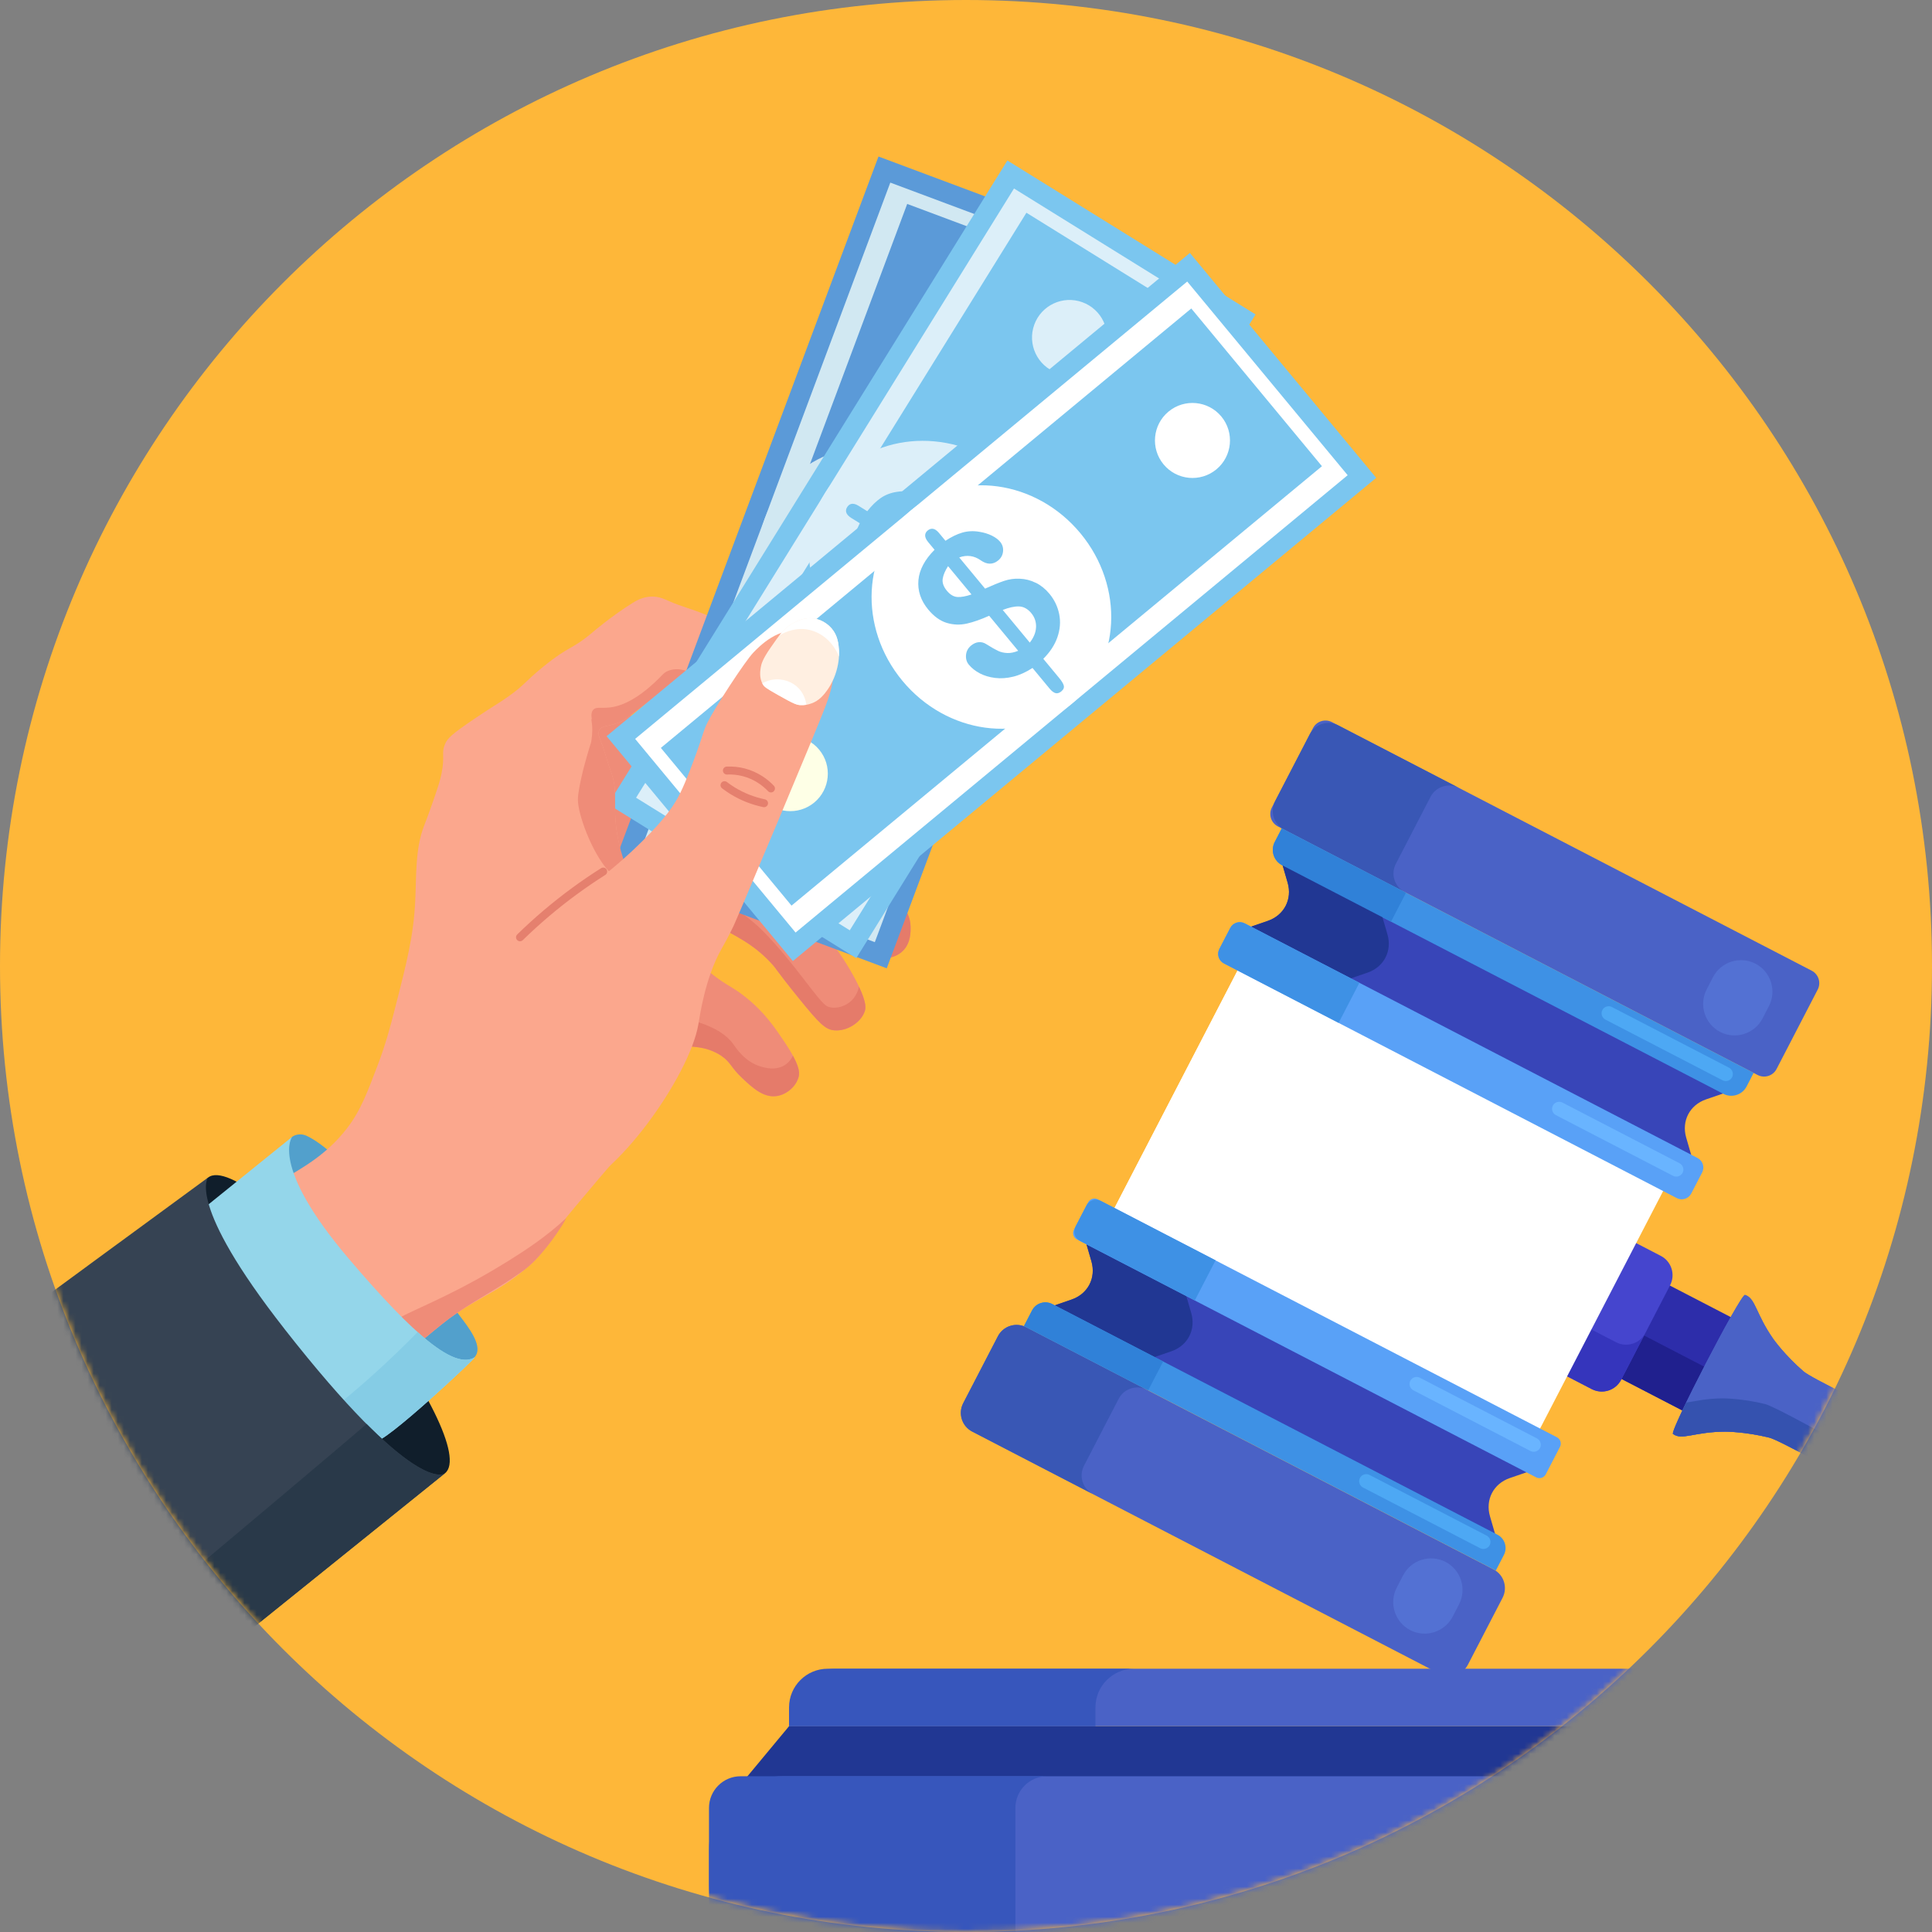 <svg width="320" height="320" viewBox="0 0 320 320" fill="none" xmlns="http://www.w3.org/2000/svg">
<rect x="0" y="0" width="320" height="320" fill="#808080" stroke="none"/>
<path d="M160 320C248.366 320 320 248.366 320 160C320 71.634 248.366 0 160 0C71.634 0 0 71.634 0 160C0 248.366 71.634 320 160 320Z" fill="#FEB739"/>
<mask id="mask0_4361_10426" style="mask-type:luminance" maskUnits="userSpaceOnUse" x="0" y="0" width="320" height="320">
<path d="M160 320C248.366 320 320 248.366 320 160C320 71.634 248.366 0 160 0C71.634 0 0 71.634 0 160C0 248.366 71.634 320 160 320Z" fill="white"/>
</mask>
<g mask="url(#mask0_4361_10426)">
<path d="M266.249 227.192L281.717 235.206L289.731 219.739L274.264 211.725L266.249 227.192Z" fill="#2D2DAA"/>
<path d="M266.245 227.19L281.713 235.204L285.443 228.005L269.976 219.991L266.245 227.19Z" fill="#20208E"/>
<path d="M277.101 237.504C278.572 238.638 280.671 237.127 285.809 237.127C285.809 237.127 289.055 237.127 293.05 238.119C299.453 239.716 427.651 315.909 435.893 320.192C468.351 337.045 477.582 310.755 448.054 296.718C439.666 292.731 303.728 231.462 298.731 227.15C295.615 224.464 293.743 221.809 293.743 221.809C290.785 217.611 290.805 215.026 289.031 214.479C288.326 214.26 276.517 237.058 277.101 237.508V237.504Z" fill="#4A62C6"/>
<path d="M277.101 237.504C278.572 238.638 280.671 237.127 285.809 237.127C285.809 237.127 289.055 237.127 293.05 238.119C299.453 239.716 427.651 315.909 435.893 320.192C468.351 337.045 477.582 310.755 448.054 296.718C439.666 292.731 303.728 231.462 298.731 227.15C295.615 224.464 293.743 221.809 293.743 221.809C290.785 217.611 290.805 215.026 289.031 214.479C288.326 214.26 276.517 237.058 277.101 237.508V237.504Z" fill="#4A62C6"/>
<path d="M285.434 231.617C285.434 231.617 288.534 231.609 292.347 232.553C298.458 234.065 420.756 306.497 428.622 310.566C450.803 322.037 461.639 312.43 455.646 301.153C475.55 315.501 465.168 335.389 435.895 320.19C427.653 315.911 299.455 239.714 293.052 238.117C289.057 237.12 285.811 237.124 285.811 237.124C280.677 237.124 278.574 238.636 277.103 237.501C276.929 237.367 277.861 235.236 279.275 232.318C280.624 232.132 282.517 231.617 285.438 231.613L285.434 231.617Z" fill="#3552AF"/>
<path d="M258.389 227.36L263.644 230.083C265.411 230.999 267.591 230.31 268.507 228.539L276.623 212.874C277.539 211.107 276.85 208.927 275.08 208.011L269.824 205.288L258.393 227.356L258.389 227.36Z" fill="#4545CE"/>
<path d="M272.533 220.774L268.513 228.534C267.597 230.301 265.421 230.993 263.65 230.078L258.395 227.355L262.414 219.595L267.67 222.318C269.437 223.234 271.617 222.545 272.533 220.774Z" fill="#3535BC"/>
<path d="M210.662 133.745L217.474 120.599C218.064 119.458 219.468 119.013 220.609 119.603L300.072 160.776C301.213 161.367 301.658 162.77 301.067 163.911L294.256 177.058C293.665 178.198 292.261 178.644 291.12 178.053L211.657 136.881C210.516 136.29 210.071 134.886 210.662 133.745Z" fill="#4A62C6"/>
<path d="M165.282 221.337L159.541 232.419C158.654 234.13 159.322 236.235 161.033 237.122L238.428 277.222C240.139 278.108 242.244 277.44 243.131 275.729L248.872 264.648C249.759 262.937 249.091 260.831 247.38 259.945L169.985 219.845C168.274 218.958 166.169 219.626 165.282 221.337Z" fill="#4A62C6"/>
<path d="M221.634 120.133L241.639 130.498C239.929 129.611 237.822 130.279 236.939 131.989L231.197 143.072C230.309 144.782 230.978 146.889 232.688 147.773L212.682 137.407C210.972 136.52 210.304 134.417 211.191 132.707L216.933 121.624C217.821 119.914 219.924 119.245 221.634 120.133Z" fill="#3957B5"/>
<path d="M169.979 219.834L189.985 230.199C188.275 229.312 186.168 229.98 185.284 231.691L179.543 242.773C178.655 244.483 179.324 246.59 181.034 247.474L161.028 237.108C159.318 236.221 158.65 234.118 159.537 232.408L165.279 221.325C166.166 219.615 168.269 218.946 169.979 219.834Z" fill="#3957B5"/>
<path d="M206.129 153.858L280.425 192.349L279.287 188.427C278.489 185.679 279.862 183.025 282.569 182.093L286.431 180.764L212.134 142.272L213.273 146.195C214.071 148.942 212.697 151.597 209.991 152.529L206.129 153.858Z" fill="#3845B8"/>
<path d="M212.366 143.317L285.435 181.172C286.841 181.902 288.572 181.351 289.297 179.944L290.46 177.695L212.302 137.202L211.139 139.451C210.409 140.857 210.96 142.587 212.366 143.313V143.317Z" fill="#3E91E5"/>
<path d="M179.634 204.991L253.931 243.483L250.069 244.812C247.362 245.744 245.989 248.398 246.787 251.145L247.925 255.068L173.629 216.576L177.491 215.247C180.197 214.315 181.571 211.661 180.773 208.914L179.634 204.991Z" fill="#3845B8"/>
<path d="M213.271 146.191L212.132 142.269L228.665 150.835L229.804 154.757C230.602 157.505 229.228 160.159 226.522 161.091L222.66 162.42L206.127 153.854L209.989 152.525C212.696 151.593 214.069 148.938 213.271 146.191Z" fill="#213793"/>
<path d="M180.773 208.91L179.634 204.987L196.167 213.554L197.306 217.476C198.104 220.223 196.73 222.878 194.023 223.81L190.162 225.139L173.629 216.572L177.491 215.243C180.197 214.311 181.571 211.657 180.773 208.91Z" fill="#213793"/>
<path d="M174.29 215.992L248.027 254.192C249.247 254.824 249.725 256.327 249.093 257.547L247.756 260.128L169.598 219.635L170.935 217.054C171.567 215.834 173.07 215.356 174.29 215.988V215.992Z" fill="#3E91E5"/>
<path d="M183.28 202.619L253.773 239.144L276.8 194.702L206.306 158.177L183.28 202.619Z" fill="white"/>
<path d="M183.283 202.629L205.201 213.985L228.228 169.544L206.309 158.187L183.283 202.629Z" fill="white"/>
<path d="M180.223 199.154L177.871 203.695C177.57 204.275 177.797 204.989 178.377 205.289L254.433 244.696C255.013 244.997 255.727 244.77 256.028 244.19L258.38 239.65C258.681 239.069 258.454 238.355 257.874 238.055L181.818 198.648C181.238 198.347 180.524 198.574 180.223 199.154Z" fill="#59A1F7"/>
<path d="M203.773 153.701L201.965 157.191C201.514 158.061 201.854 159.132 202.724 159.583L277.73 198.446C278.6 198.897 279.671 198.557 280.122 197.686L281.93 194.196C282.381 193.326 282.041 192.255 281.171 191.804L206.166 152.941C205.295 152.49 204.224 152.83 203.773 153.701Z" fill="#59A1F7"/>
<path d="M211.137 139.456L212.3 137.207L232.877 147.868L230.393 152.658L212.361 143.314C210.955 142.584 210.408 140.858 211.133 139.452L211.137 139.456Z" fill="#3081D8"/>
<path d="M169.598 219.635L170.935 217.054C171.567 215.834 173.07 215.356 174.29 215.988L192.659 225.503L190.175 230.292L169.598 219.631V219.635Z" fill="#3081D8"/>
<path d="M178.898 205.547C178.027 205.097 177.686 204.023 178.136 203.152L179.943 199.667C180.393 198.796 181.467 198.456 182.338 198.905L201.339 208.748L197.898 215.39L178.898 205.547Z" fill="#3E91E5"/>
<path d="M202.718 159.575C201.847 159.126 201.506 158.052 201.956 157.18L203.764 153.696C204.213 152.824 205.287 152.484 206.158 152.934L225.159 162.777L221.719 169.418L202.718 159.575Z" fill="#3E91E5"/>
<path d="M257.705 184.701L277.11 194.754C277.682 195.05 278.391 194.823 278.691 194.252C278.987 193.681 278.76 192.971 278.188 192.672L258.783 182.618C258.211 182.322 257.502 182.549 257.202 183.121C256.906 183.692 257.133 184.401 257.705 184.701Z" fill="#69B4FF"/>
<path d="M265.902 168.876L285.308 178.929C285.879 179.225 286.588 178.998 286.888 178.427C287.184 177.855 286.957 177.146 286.386 176.846L266.98 166.793C266.408 166.497 265.699 166.724 265.399 167.295C265.104 167.867 265.331 168.576 265.902 168.876Z" fill="#4DA8F4"/>
<path d="M225.752 246.376L245.157 256.429C245.729 256.725 246.438 256.498 246.738 255.927C247.034 255.355 246.807 254.646 246.235 254.346L226.829 244.293C226.258 243.997 225.549 244.224 225.249 244.795C224.953 245.367 225.18 246.076 225.752 246.376Z" fill="#4DA8F4"/>
<path d="M234.093 230.278L253.499 240.332C254.071 240.627 254.78 240.4 255.08 239.829C255.375 239.258 255.148 238.549 254.577 238.249L235.171 228.195C234.6 227.9 233.891 228.126 233.591 228.698C233.295 229.269 233.522 229.978 234.093 230.278Z" fill="#69B4FF"/>
<path d="M284.907 170.916C287.455 172.237 290.616 171.232 291.937 168.683L292.991 166.645C294.312 164.096 293.307 160.935 290.758 159.614C288.209 158.293 285.048 159.298 283.727 161.847L282.674 163.885C281.353 166.434 282.358 169.595 284.907 170.916Z" fill="#5371D3"/>
<path d="M233.575 270C236.123 271.321 239.284 270.316 240.605 267.767L241.659 265.729C242.98 263.18 241.975 260.019 239.426 258.698C236.877 257.377 233.716 258.382 232.395 260.931L231.342 262.969C230.021 265.518 231.026 268.679 233.575 270Z" fill="#5371D3"/>
<path d="M130.685 285.92H298.449L307.331 296.614H121.803L130.685 285.92Z" fill="#213793"/>
<path d="M129.574 324.443H299.567C306.272 324.443 311.707 319.008 311.707 312.303V306.346C311.707 299.641 306.272 294.206 299.567 294.206H129.574C122.869 294.206 117.434 299.641 117.434 306.346V312.303C117.434 319.008 122.869 324.443 129.574 324.443Z" fill="#4A62C6"/>
<path d="M298.451 285.92H130.687V284.044C130.687 279.821 134.115 276.393 138.338 276.393H290.801C295.023 276.393 298.451 279.821 298.451 284.044V285.92Z" fill="#4A62C6"/>
<path d="M122.675 294.203H173.425C170.531 294.203 168.181 296.549 168.181 299.447V319.201C168.181 322.094 170.527 324.444 173.425 324.444H122.675C119.782 324.444 117.432 322.098 117.432 319.201V299.447C117.432 296.553 119.778 294.203 122.675 294.203Z" fill="#3756BC"/>
<path d="M137.098 276.394H187.847C184.31 276.394 181.441 279.262 181.441 282.8V285.92H130.691V282.8C130.691 279.262 133.56 276.394 137.098 276.394Z" fill="#3756BC"/>
<path d="M295.987 318.561H298.516C301.36 318.561 303.666 316.255 303.666 313.41V305.14C303.666 302.295 301.36 299.989 298.516 299.989H295.987C293.143 299.989 290.837 302.295 290.837 305.14V313.41C290.837 316.255 293.143 318.561 295.987 318.561Z" fill="#5371D3"/>
<path d="M145.114 140.891C144.105 139.176 143.603 138.321 142.878 137.349C141.642 135.692 140.552 134.654 137.435 131.87C134.396 129.151 132.877 127.794 131.925 127.008C128.063 123.827 126.134 122.234 123.443 120.861C122.057 120.152 119.573 118.908 116.101 118.279C113.139 117.745 110.728 117.886 108.949 118.061C99.3 119.001 92.156 119.702 87.898 123.227C75.932 133.143 84.392 167.396 96.659 170.759C99.511 171.541 111.036 172.972 114.918 173.377C115.817 173.47 117.632 173.648 119.428 174.844C121.061 175.934 121.008 176.752 122.896 178.527C124.57 180.103 126.426 181.854 128.626 181.542C130.251 181.315 131.843 179.994 132.273 178.381C132.443 177.753 132.581 176.525 129.984 172.651C128.31 170.155 126.661 167.696 123.528 165.183C121.134 163.263 120.526 163.445 117.329 160.864C116.239 159.984 114.865 158.87 113.382 157.278C111.441 155.191 107.778 150.644 108.673 149.546C109.419 148.63 113.041 150.466 117.211 152.581C122.082 155.049 124.849 156.455 127.641 159.425C128.764 160.621 128.282 160.357 132.257 165.272C135.725 169.56 136.698 170.512 138.177 170.65C140.227 170.84 142.582 169.414 143.23 167.501C143.408 166.974 143.664 165.799 141.285 161.5C139.952 159.089 138.59 157.14 135.827 153.525C133.379 150.324 132.16 148.723 131.345 147.848C130.753 147.212 128.197 144.501 123.686 141.328C118.362 137.584 114.95 136.462 115.096 136.105C115.29 135.627 121.737 136.972 127.795 140.878C128.975 141.636 131.531 143.31 134.194 146.158C136.71 148.849 139.397 152.67 139.895 153.383C142.148 156.605 142.703 157.865 144.45 158.445C145.981 158.955 148.178 158.854 149.556 157.484C150.881 156.167 150.836 154.287 150.816 153.42C150.787 152.253 150.504 151.532 148.798 148.035C147.12 144.598 146.261 142.84 145.114 140.891Z" fill="#EF8C78"/>
<path d="M34.461 195.04C31.332 197.512 37.56 210.621 48.376 224.321C59.191 238.022 70.566 246.495 73.694 244.027C76.822 241.555 70.521 229.079 59.71 215.378C48.895 201.678 37.593 192.573 34.461 195.044V195.04Z" fill="#101E2B"/>
<path d="M64.875 202.269C64.875 202.269 56.645 190.878 50.79 188.127C49.748 187.637 48.78 187.993 48.387 188.301C47.074 189.338 46.811 191.279 46.543 192.053C44.169 198.869 62.355 225.824 74.548 225.873C75.443 225.873 78.081 225.889 78.867 224.43C79.807 222.692 77.603 219.847 76.205 218.012C72.287 212.869 68.769 207.431 64.871 202.273L64.875 202.269Z" fill="#52A0CC"/>
<path d="M147.292 154.471C146.202 154.686 144.549 154.451 142.944 152.007C132.036 135.422 119.024 128.29 107.731 130.486C106.908 130.644 109.976 131.285 114.599 133.529C116.698 134.551 119.118 135.908 121.723 137.748C123.616 138.514 125.727 139.547 127.793 140.88C128.972 141.638 131.529 143.311 134.192 146.16C136.708 148.851 139.395 152.672 139.893 153.385C142.146 156.607 142.701 157.867 144.448 158.446C145.979 158.957 148.176 158.856 149.553 157.486C150.879 156.169 150.834 154.289 150.814 153.422C150.797 152.688 150.676 152.133 150.169 150.95C149.558 152.899 148.536 154.232 147.292 154.475V154.471Z" fill="#E57B6A"/>
<path d="M130.202 176.265C128.585 177.465 126.579 176.828 125.886 176.614C123.305 175.799 121.923 173.587 121.437 172.914C116.984 166.735 99.32 167.148 98.425 170.325C98.368 170.531 98.364 170.803 98.518 171.155C102.858 171.954 111.627 173.032 114.917 173.376C115.817 173.469 117.632 173.648 119.427 174.843C121.06 175.933 121.008 176.751 122.896 178.526C124.569 180.103 126.425 181.853 128.626 181.541C130.251 181.314 131.843 179.993 132.273 178.38C132.402 177.89 132.516 177.035 131.332 174.851C131.093 175.366 130.737 175.864 130.202 176.261V176.265Z" fill="#E57B6A"/>
<path d="M140.549 166.131C139.678 166.742 138.268 167.196 137.065 166.698C135.658 166.114 131.57 159.404 126.221 154.067C119.397 147.256 107.326 144.253 106.43 145.878C106.179 146.332 106.71 147.328 108.963 149.363C110.114 148.99 113.44 150.671 117.209 152.584C122.08 155.052 124.847 156.458 127.639 159.428C128.762 160.624 128.279 160.36 132.255 165.276C135.723 169.563 136.696 170.515 138.175 170.653C140.225 170.843 142.58 169.417 143.228 167.504C143.378 167.063 143.576 166.179 142.272 163.416C142.037 164.53 141.441 165.507 140.553 166.131H140.549Z" fill="#E57B6A"/>
<path d="M142.55 110.993C138.482 109.263 135.277 108.283 133.17 107.602C131.488 107.055 132.797 107.444 125.385 104.814C117.395 101.981 118.031 102.297 116.596 101.698C114.7 100.908 112.69 100.405 110.814 99.562C110.056 99.222 109.189 98.805 107.989 98.813C106.478 98.825 105.347 99.51 104.744 99.886C101.348 102.006 98.402 104.518 98.37 104.546C94.589 107.772 94.516 106.743 89.982 110.426C86.837 112.979 86.955 113.404 84.199 115.362C82.526 116.549 81.934 116.784 78.563 119.065C74.733 121.659 74.113 122.291 73.696 123.276C73.056 124.791 73.745 125.115 73.117 128.199C72.877 129.37 72.505 130.468 71.763 132.616C70.981 134.889 70.333 136.542 70.231 136.806C68.764 140.595 68.975 145.056 68.781 149.116C68.501 155 67.411 159.263 65.421 167.031C64.651 170.042 63.882 173.008 62.39 176.87C60.976 180.529 59.797 183.9 57.463 186.899C54.075 191.259 50.291 193.317 46.453 195.591C40.27 199.246 34.601 203.715 28.51 207.52C16.933 214.749 14.283 217.083 7.346 221.869L42.04 252.151C47.531 245.051 53.986 237.069 58.845 232.157C64.028 226.922 69.863 222.063 69.863 222.063C72.594 219.79 73.959 218.656 75.54 217.582C79.948 214.591 82.481 213.915 86.675 210.466C89.24 208.359 90.014 207.2 90.468 206.078C90.987 204.789 98.443 196.089 102.681 191.133C105.882 187.393 108.115 184.783 110.141 180.776C111.499 178.093 112.982 175.164 113.456 171.18C114.534 162.128 109.618 154.194 108.751 152.836C107.491 150.867 105.627 148.521 103.982 144.319C103.609 143.366 102.997 141.786 102.507 139.618C101.145 133.596 102.641 131.546 101.113 127.595C100.578 126.213 100.258 124.763 99.739 123.377C99.249 122.076 98.986 121.537 99.241 120.978C99.654 120.074 100.841 120.415 102.843 119.531C103.694 119.155 103.719 118.988 106.762 116.715C108.528 115.398 109.416 114.738 109.663 114.612C112.143 113.364 114.919 114.9 117.281 115.301C123.262 116.314 130.451 117.534 137.185 121.181C138.194 121.728 140.257 122.903 142.652 122.449C143.069 122.368 145.476 121.865 146.732 119.6C147.887 117.521 147.454 115.078 146.408 113.53C145.667 112.432 144.706 111.913 142.546 110.993H142.55Z" fill="#FBA78D"/>
<path d="M146.395 113.507C146.464 113.985 146.428 114.459 146.229 114.888C145.35 116.761 141.829 116.684 138.773 116.586C134.344 116.44 133.238 115.529 123.699 113.405C115.842 111.659 117.475 112.473 115.769 111.849C114.12 111.246 112.442 110.427 110.708 111.096C109.869 111.42 109.768 111.809 108.455 113.016C107.576 113.823 105.424 115.804 102.867 116.728C100.144 117.713 98.904 116.801 98.239 117.587C97.769 118.146 97.765 119.358 99.257 122.045C99.127 121.607 99.103 121.295 99.244 120.983C99.658 120.079 100.845 120.42 102.847 119.536C103.698 119.159 103.722 118.993 106.765 116.72C108.532 115.403 109.419 114.743 109.667 114.617C112.146 113.369 114.922 114.905 117.285 115.306C123.266 116.319 130.454 117.539 137.189 121.186C138.198 121.733 140.26 122.908 142.655 122.454C143.073 122.373 145.48 121.87 146.736 119.605C147.891 117.526 147.457 115.083 146.412 113.535C146.408 113.527 146.399 113.519 146.395 113.511V113.507Z" fill="#EF8C78"/>
<path d="M145.505 25.924L101.566 143.442L146.874 160.382L190.812 42.864L145.505 25.924Z" fill="#5B9AD8"/>
<path d="M131.048 139.879C134.481 139.869 137.256 137.078 137.245 133.645C137.235 130.212 134.444 127.437 131.011 127.447C127.578 127.458 124.803 130.249 124.813 133.682C124.824 137.115 127.615 139.89 131.048 139.879Z" fill="#D1E8F2"/>
<path d="M163.643 58.392C166.828 57.112 168.372 53.492 167.092 50.306C165.811 47.121 162.191 45.577 159.006 46.857C155.82 48.138 154.276 51.758 155.557 54.943C156.837 58.129 160.457 59.673 163.643 58.392Z" fill="#D1E8F2"/>
<path d="M105.883 141.468L144.897 156.052L186.476 44.828L147.462 30.244L105.883 141.472V141.468ZM182.043 45.654L142.097 152.518L110.32 140.637L150.262 33.778L182.039 45.659L182.043 45.654Z" fill="#D1E8F2"/>
<path d="M165.696 100.452C169.399 90.547 163.667 79.252 152.892 75.224C142.118 71.196 130.381 75.959 126.678 85.864C122.975 95.769 128.707 107.064 139.482 111.092C150.256 115.12 161.993 110.357 165.696 100.452Z" fill="#D1E8F2"/>
<path d="M164.121 99.864C167.499 90.827 162.209 80.5 152.304 76.796C142.4 73.093 131.631 77.417 128.253 86.454C124.874 95.491 130.164 105.818 140.069 109.522C149.973 113.225 160.742 108.901 164.121 99.864Z" fill="#D1E8F2"/>
<path d="M161.709 97.739L157.908 96.316C158.321 94.805 158.402 93.374 158.155 92.058C157.9 90.712 157.345 89.545 156.506 88.589C155.667 87.633 154.634 86.919 153.43 86.47C152.47 86.109 151.505 85.955 150.565 86.008C149.625 86.06 148.73 86.308 147.903 86.745C147.113 87.15 146.42 87.689 145.832 88.354C145.265 88.998 144.564 89.898 143.75 91.02L137.465 88.67C138.34 87.637 139.462 87.179 140.795 87.312C142.064 87.43 142.911 86.944 143.312 85.874C143.523 85.307 143.506 84.739 143.255 84.188C143.004 83.641 142.599 83.256 142.052 83.054C141.569 82.875 140.986 82.806 140.313 82.851C139.645 82.896 138.944 83.058 138.234 83.329C137.302 83.665 136.496 84.184 135.844 84.861C135.216 85.517 134.632 86.376 134.105 87.414L132.509 86.818C131.362 86.389 130.896 86.899 130.706 87.406C130.519 87.904 130.543 88.589 131.719 89.027L133.283 89.61C132.687 91.814 132.748 93.727 133.469 95.291C134.199 96.884 135.491 98.034 137.307 98.715C138.701 99.234 139.969 99.368 141.079 99.108C142.189 98.849 143.174 98.326 144.013 97.552C144.827 96.803 145.691 95.802 146.578 94.582L153.637 97.22C153.215 97.767 152.757 98.176 152.275 98.428C151.757 98.703 151.234 98.857 150.719 98.898C150.197 98.938 149.447 98.938 148.495 98.898C148.029 98.873 147.607 98.991 147.251 99.246C146.894 99.501 146.618 99.874 146.436 100.365C146.209 100.976 146.229 101.572 146.497 102.139C146.764 102.707 147.165 103.092 147.692 103.29C148.381 103.55 149.147 103.663 149.974 103.635C150.796 103.606 151.663 103.404 152.555 103.031C153.442 102.662 154.293 102.091 155.079 101.333C155.845 100.6 156.53 99.651 157.114 98.513L161.247 100.057C161.753 100.247 162.15 100.304 162.458 100.231C162.783 100.158 163.026 99.911 163.18 99.497C163.35 99.048 163.297 98.687 163.026 98.428C162.774 98.189 162.345 97.957 161.709 97.722V97.739ZM140.488 94.501C139.924 94.785 139.239 94.781 138.449 94.485C137.619 94.173 137.08 93.707 136.849 93.091C136.622 92.491 136.533 91.737 136.581 90.85L142.283 92.981C141.638 93.711 141.035 94.221 140.488 94.501ZM154.63 95.093L148.045 92.633C148.75 91.758 149.439 91.138 150.095 90.789C150.768 90.433 151.55 90.421 152.421 90.745C153.236 91.049 153.856 91.6 154.261 92.382C154.654 93.135 154.775 94.047 154.626 95.093H154.63Z" fill="#5B9AD8"/>
<path d="M166.855 26.585L100.723 133.204L141.828 158.701L207.96 52.082L166.855 26.585Z" fill="#7BC6EF"/>
<path d="M126.269 126.125C124.462 129.042 125.358 132.872 128.275 134.683C131.193 136.49 135.022 135.595 136.833 132.677C138.641 129.76 137.745 125.93 134.828 124.119C131.91 122.312 128.081 123.207 126.269 126.125Z" fill="#DCEFF9"/>
<path d="M182.994 58.02C184.165 54.793 182.498 51.228 179.271 50.057C176.043 48.886 172.478 50.553 171.307 53.781C170.137 57.008 171.804 60.573 175.031 61.744C178.258 62.915 181.823 61.248 182.994 58.02Z" fill="#DCEFF9"/>
<path d="M105.354 132.127L140.749 154.086L203.347 53.178L167.951 31.22L105.354 132.127ZM198.833 53.122L138.695 150.07L109.864 132.184L170.006 35.235L198.837 53.122H198.833Z" fill="#DCEFF9"/>
<path d="M172.039 103.622C177.612 94.636 174.206 82.436 164.431 76.373C154.656 70.309 142.213 72.679 136.639 81.665C131.065 90.651 134.471 102.851 144.247 108.914C154.022 114.977 166.465 112.608 172.039 103.622Z" fill="#DCEFF9"/>
<path d="M170.609 102.734C175.694 94.535 172.532 83.37 163.546 77.796C154.56 72.223 143.153 74.351 138.067 82.549C132.982 90.748 136.144 101.913 145.13 107.487C154.116 113.061 165.523 110.933 170.609 102.734Z" fill="#DCEFF9"/>
<path d="M168.676 100.201L165.228 98.061C165.929 96.659 166.29 95.273 166.306 93.936C166.322 92.566 166.006 91.314 165.37 90.212C164.734 89.11 163.862 88.21 162.772 87.534C161.901 86.995 160.989 86.65 160.057 86.516C159.125 86.383 158.197 86.452 157.302 86.719C156.451 86.958 155.661 87.355 154.956 87.89C154.275 88.413 153.412 89.154 152.391 90.099L146.689 86.561C147.751 85.718 148.938 85.491 150.223 85.884C151.446 86.245 152.37 85.937 152.974 84.965C153.294 84.45 153.387 83.891 153.25 83.303C153.112 82.716 152.792 82.262 152.293 81.954C151.856 81.682 151.297 81.5 150.628 81.415C149.963 81.33 149.246 81.35 148.492 81.476C147.512 81.626 146.62 81.97 145.85 82.509C145.105 83.028 144.363 83.757 143.646 84.673L142.199 83.773C141.158 83.129 140.603 83.538 140.315 83.996C140.036 84.446 139.926 85.123 140.988 85.783L142.406 86.662C141.389 88.709 141.077 90.593 141.474 92.271C141.879 93.977 142.917 95.358 144.566 96.379C145.83 97.162 147.05 97.543 148.189 97.502C149.327 97.466 150.397 97.145 151.369 96.554C152.314 95.978 153.355 95.168 154.469 94.143L160.872 98.114C160.349 98.568 159.822 98.876 159.3 99.034C158.736 99.2 158.193 99.252 157.683 99.188C157.16 99.123 156.427 98.977 155.499 98.754C155.045 98.641 154.611 98.673 154.21 98.851C153.809 99.03 153.468 99.346 153.193 99.787C152.849 100.343 152.751 100.93 152.901 101.542C153.051 102.15 153.371 102.608 153.849 102.903C154.473 103.293 155.203 103.556 156.017 103.69C156.832 103.823 157.723 103.795 158.667 103.605C159.612 103.414 160.556 103.021 161.476 102.437C162.371 101.866 163.226 101.072 164.024 100.071L167.773 102.397C168.231 102.681 168.607 102.814 168.928 102.806C169.26 102.798 169.543 102.604 169.778 102.231C170.034 101.822 170.05 101.461 169.835 101.153C169.637 100.869 169.26 100.557 168.684 100.201H168.676ZM148.501 92.862C147.893 93.032 147.22 92.891 146.507 92.449C145.753 91.983 145.32 91.416 145.21 90.767C145.109 90.135 145.166 89.381 145.384 88.518L150.559 91.728C149.785 92.319 149.092 92.7 148.501 92.866V92.862ZM162.254 96.217L156.281 92.514C157.144 91.792 157.942 91.318 158.655 91.108C159.385 90.889 160.155 91.031 160.945 91.521C161.682 91.979 162.185 92.643 162.428 93.49C162.663 94.305 162.606 95.225 162.254 96.222V96.217Z" fill="#7BC6EF"/>
<path d="M197.084 41.895L100.469 121.936L131.327 159.184L227.943 79.144L197.084 41.895Z" fill="#7BC6EF"/>
<path d="M126.938 123.353C124.296 125.541 123.927 129.46 126.115 132.102C128.303 134.744 132.222 135.113 134.864 132.925C137.506 130.736 137.874 126.818 135.686 124.176C133.498 121.534 129.58 121.165 126.938 123.353Z" fill="#FEFFE6"/>
<path d="M193.547 68.169C190.905 70.357 190.536 74.275 192.724 76.917C194.913 79.559 198.831 79.928 201.473 77.74C204.115 75.552 204.484 71.633 202.296 68.991C200.107 66.349 196.189 65.981 193.547 68.169Z" fill="white"/>
<path d="M105.199 122.383L131.773 154.46L223.215 78.709L196.641 46.632L105.199 122.383ZM131.101 149.999L109.458 123.874L197.313 51.093L218.956 77.218L131.101 149.999Z" fill="white"/>
<path d="M177.495 116.581C185.638 109.835 186.29 97.186 178.952 88.327C171.613 79.469 159.063 77.757 150.92 84.503C142.777 91.249 142.125 103.899 149.463 112.757C156.802 121.615 169.352 123.327 177.495 116.581Z" fill="white"/>
<path d="M176.423 115.29C183.852 109.135 184.406 97.544 177.66 89.401C170.914 81.258 159.423 79.647 151.993 85.802C144.564 91.957 144.01 103.547 150.756 111.69C157.502 119.833 168.993 121.445 176.423 115.29Z" fill="white"/>
<path d="M171.567 96.539C170.724 96.113 169.824 95.886 168.892 95.854C168.009 95.809 167.134 95.935 166.295 96.219C165.48 96.494 164.427 96.924 163.159 97.495L158.88 92.329C160.152 91.867 161.351 92.033 162.445 92.811C163.491 93.544 164.463 93.544 165.347 92.815C165.813 92.426 166.08 91.927 166.137 91.328C166.194 90.728 166.032 90.193 165.659 89.743C165.331 89.346 164.856 88.998 164.253 88.702C163.649 88.41 162.964 88.2 162.21 88.082C161.234 87.912 160.277 87.956 159.374 88.22C158.503 88.475 157.567 88.929 156.598 89.569L155.512 88.256C154.73 87.312 154.074 87.523 153.656 87.867C153.247 88.208 152.927 88.811 153.725 89.776L154.791 91.06C153.178 92.677 152.279 94.363 152.12 96.077C151.962 97.823 152.505 99.465 153.741 100.956C154.69 102.098 155.727 102.848 156.821 103.172C157.911 103.501 159.029 103.537 160.136 103.286C161.214 103.043 162.462 102.605 163.839 101.989L168.645 107.792C168.005 108.055 167.405 108.181 166.862 108.161C166.279 108.14 165.744 108.015 165.282 107.792C164.808 107.565 164.159 107.192 163.353 106.686C162.96 106.43 162.539 106.325 162.101 106.365C161.663 106.406 161.242 106.596 160.837 106.929C160.334 107.346 160.055 107.873 160.002 108.497C159.953 109.121 160.107 109.656 160.468 110.089C160.938 110.657 161.546 111.139 162.275 111.524C163.005 111.909 163.856 112.164 164.812 112.286C165.768 112.407 166.789 112.334 167.847 112.071C168.876 111.816 169.942 111.333 171.016 110.636L173.832 114.036C174.176 114.454 174.493 114.701 174.796 114.794C175.112 114.891 175.445 114.794 175.785 114.518C176.158 114.21 176.292 113.874 176.182 113.513C176.085 113.181 175.826 112.768 175.392 112.245L172.803 109.121C173.913 108.015 174.699 106.815 175.137 105.551C175.587 104.258 175.688 102.97 175.437 101.722C175.185 100.474 174.642 99.343 173.824 98.354C173.172 97.564 172.414 96.952 171.571 96.527L171.567 96.539ZM158.596 98.881C157.968 98.849 157.376 98.504 156.837 97.852C156.27 97.171 156.039 96.494 156.144 95.846C156.246 95.214 156.545 94.517 157.028 93.771L160.91 98.46C159.99 98.772 159.212 98.918 158.596 98.885V98.881ZM171.599 103.906C171.563 104.757 171.214 105.608 170.566 106.438L166.084 101.025C167.13 100.615 168.037 100.421 168.783 100.445C169.541 100.47 170.23 100.846 170.821 101.564C171.376 102.232 171.64 103.018 171.603 103.902L171.599 103.906Z" fill="#7BC6EF"/>
<path d="M99.741 123.377C99.595 122.988 98.152 118.964 98.019 119.045C97.792 119.187 98.351 120.01 97.95 122.696C97.865 123.251 97.808 123.114 97.164 125.411C96.888 126.396 96.568 127.526 96.305 128.742C96.066 129.832 95.729 131.388 95.717 132.417C95.689 134.731 97.938 141.113 100.843 144.319C101.759 145.328 102.273 141.814 103.643 143.403C103.295 142.463 102.873 141.198 102.517 139.614C101.155 133.592 102.65 131.542 101.123 127.591C100.588 126.209 100.264 124.759 99.749 123.373L99.741 123.377Z" fill="#EF8C78"/>
<path d="M132.687 104.631C129 103.723 125.782 107.046 124.793 108.071C123.391 109.522 118.363 117.266 117.187 119.66C116.442 121.18 116.547 121.423 115.34 124.75C114.898 125.97 113.719 129.207 112.694 131.302C111.749 133.231 110.339 135.427 106.275 139.439C101.882 143.779 98.782 145.906 95.022 148.881C87.834 154.57 84.239 157.415 82.456 160.194C74.996 171.84 84.547 199.521 93.985 197.442C101.834 195.712 114.173 178.255 115.66 169.725C115.911 168.278 116.782 162.01 119.473 157.224C119.748 156.738 120.535 155.38 121.483 153.403C122.257 151.786 135.365 120.617 136.678 117.12C138.052 113.461 138.003 112.229 137.947 111.653C137.687 108.955 135.884 105.421 132.687 104.635V104.631Z" fill="#FBA78D"/>
<path d="M134.763 102.43C133.3 102.228 132.182 102.795 131.505 103.139C129.937 103.938 129.151 105.076 127.575 107.358C126.31 109.189 126.092 109.988 126.002 110.555C125.913 111.118 125.723 112.293 126.351 113.351C126.606 113.776 126.87 113.983 128.851 115.101C131.513 116.609 131.963 116.763 132.603 116.791C133.714 116.84 134.565 116.459 134.844 116.325C135.322 116.094 135.922 115.701 136.635 114.818C139.273 111.556 138.973 107.759 138.973 107.759C138.884 106.632 138.779 105.283 137.742 104.075C137.494 103.792 136.469 102.661 134.763 102.426V102.43Z" fill="#FFEFE1"/>
<path d="M129.277 112.548C128.081 112.414 127.056 112.742 126.258 113.172C126.286 113.233 126.319 113.289 126.355 113.35C126.61 113.776 126.874 113.982 128.855 115.101C131.518 116.608 131.967 116.762 132.608 116.79C132.952 116.807 133.268 116.774 133.556 116.73C133.414 115.696 132.988 114.744 132.283 114.003C131.173 112.836 129.767 112.605 129.281 112.552L129.277 112.548Z" fill="white"/>
<path d="M134.763 102.43C133.3 102.228 132.181 102.795 131.505 103.139C130.524 103.638 129.851 104.27 129.098 105.23C130.289 104.537 132.044 103.885 134.025 104.323C136.217 104.805 138.053 106.487 138.957 108.735C138.997 108.132 138.969 107.767 138.969 107.767C138.88 106.641 138.774 105.291 137.737 104.084C137.49 103.8 136.465 102.669 134.759 102.434L134.763 102.43Z" fill="white"/>
<path d="M67.078 217.789C56.858 222.773 50.549 229.272 41.351 238.75C38.936 241.238 36.792 243.617 34.867 245.886L42.039 252.147C47.53 245.047 53.985 237.065 58.844 232.153C64.027 226.918 69.862 222.059 69.862 222.059C72.593 219.786 73.959 218.652 75.539 217.578C79.948 214.587 82.249 213.607 86.674 210.462C89.981 208.116 93.612 202.325 93.782 201.75C90.451 204.866 86.848 207.196 84.243 208.817C76.374 213.716 70.85 215.941 67.07 217.784L67.078 217.789Z" fill="#EF8C78"/>
<path d="M78.611 224.827C75.264 226.813 68.671 221.31 57.738 208.448C44.593 192.989 48.39 188.301 48.39 188.301L32.465 201.154C32.465 201.154 39.131 224.726 62.106 238.706C63.367 239.472 79.462 224.321 78.611 224.823V224.827Z" fill="#94D6EA"/>
<path d="M78.609 224.827C76.648 225.99 73.576 224.579 69.172 220.637C66.89 222.963 64.451 225.317 61.829 227.675C59.483 229.782 57.153 231.752 54.855 233.592C57.068 235.391 59.479 237.113 62.101 238.709C63.361 239.475 79.456 224.324 78.605 224.827H78.609Z" fill="#85CCE5"/>
<path d="M47.096 220.081C30.778 199.252 34.461 195.038 34.461 195.038C34.461 195.038 2.757 218.253 -20.539 235.434L0.994 302.567L73.678 244.037C73.406 244.248 68.475 247.376 47.092 220.085L47.096 220.081Z" fill="#364353"/>
<path d="M73.681 244.034C73.495 244.18 70.763 245.959 60.714 235.856C58.088 238.178 16.979 272.881 -3.262 289.296L-0.296 298.539L2.865 301.06L73.681 244.034Z" fill="#293949"/>
<path d="M100.47 144.009C100.275 143.697 99.87 143.604 99.558 143.799C97.929 144.828 96.325 145.922 94.776 147.057C91.575 149.403 88.512 151.996 85.667 154.776C85.408 155.031 85.404 155.453 85.663 155.712C85.918 155.967 86.332 155.971 86.591 155.716C89.391 152.981 92.402 150.428 95.555 148.118C97.078 147.004 98.659 145.926 100.259 144.913C100.567 144.719 100.66 144.317 100.47 144.009Z" fill="#E5806E"/>
<path d="M123.345 127.278C122.377 127.027 121.38 126.926 120.371 126.97C119.99 126.986 119.698 127.323 119.743 127.704C119.783 128.052 120.087 128.303 120.436 128.287C121.311 128.247 122.174 128.336 123.013 128.555C124.938 129.053 126.315 130.107 127.219 131.047C127.462 131.298 127.855 131.322 128.123 131.095C128.414 130.848 128.435 130.41 128.171 130.135C127.142 129.061 125.558 127.854 123.341 127.278H123.345Z" fill="#E5806E"/>
<path d="M126.684 132.395C124.897 132.018 123.227 131.357 121.712 130.43C121.262 130.154 120.825 129.854 120.403 129.53C120.124 129.315 119.722 129.356 119.495 129.627C119.256 129.915 119.301 130.344 119.597 130.571C120.055 130.924 120.533 131.252 121.023 131.552C122.668 132.561 124.476 133.274 126.413 133.683C126.777 133.76 127.134 133.517 127.199 133.149C127.259 132.8 127.032 132.468 126.684 132.395Z" fill="#E5806E"/>
</g>
</svg>
